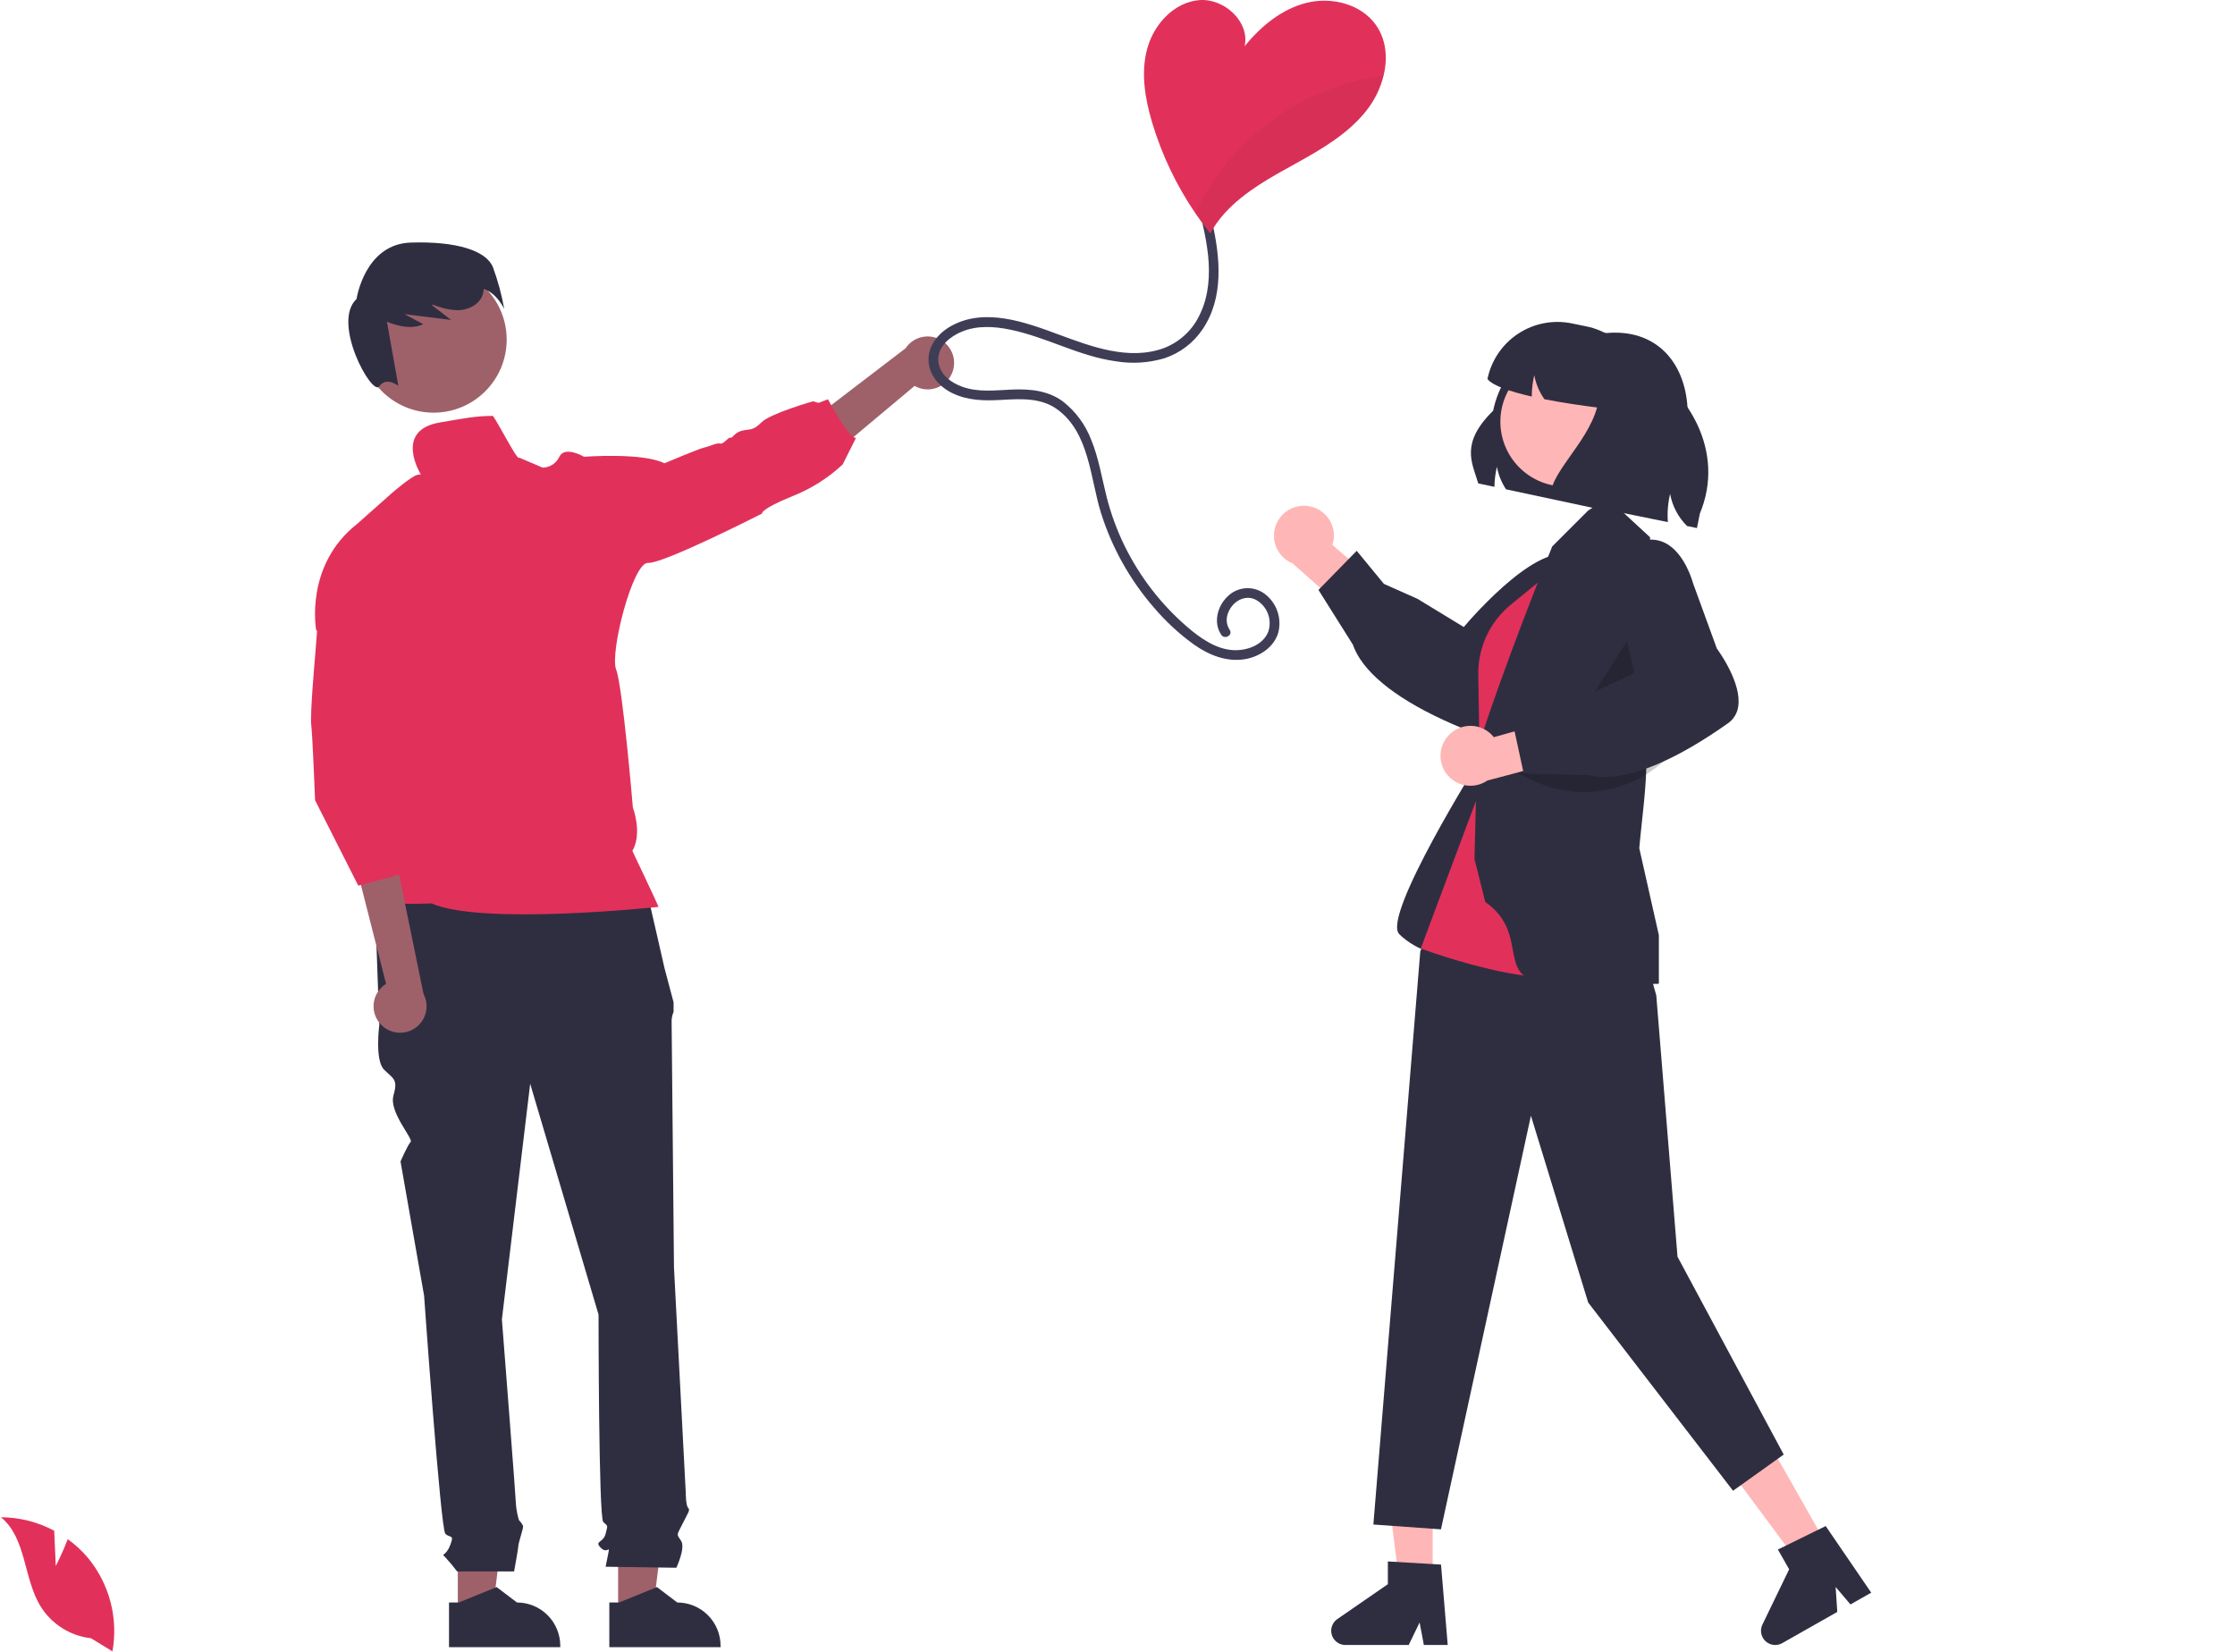<svg width="280" height="207" viewBox="0 0 280 207" fill="none" xmlns="http://www.w3.org/2000/svg">
<path d="M57.355 202.184L61.678 202.183L63.734 185.519L57.354 185.519L57.355 202.184Z" fill="#9E616A"/>
<path d="M56.252 200.773L57.469 200.773L62.219 198.842L64.765 200.773H64.765C66.204 200.773 67.584 201.344 68.601 202.361C69.619 203.378 70.19 204.757 70.191 206.195V206.371L56.252 206.372L56.252 200.773Z" fill="#2F2E41"/>
<path d="M77.437 202.184L81.76 202.183L83.816 185.519L77.436 185.519L77.437 202.184Z" fill="#9E616A"/>
<path d="M76.335 200.773L77.551 200.773L82.302 198.842L84.847 200.773H84.848C86.287 200.773 87.666 201.344 88.684 202.361C89.701 203.378 90.273 204.757 90.273 206.195V206.371L76.335 206.372L76.335 200.773Z" fill="#2F2E41"/>
<path d="M80.892 110.987L46.93 111.872L47.52 128.402C47.52 128.402 46.93 132.83 48.111 134.01C49.292 135.191 49.883 135.191 49.292 137.257C48.702 139.324 51.822 142.698 51.444 143.077C51.064 143.456 50.178 145.522 50.178 145.522L53.132 162.347C53.132 162.347 55.199 191.57 55.79 192.16C56.38 192.751 56.971 192.16 56.38 193.636C55.79 195.112 55.199 194.522 55.79 195.112C56.313 195.676 56.806 196.267 57.266 196.883H64.406C64.406 196.883 64.945 193.931 64.945 193.636C64.945 193.341 65.535 191.57 65.535 191.275C65.535 190.98 65.013 190.458 65.013 190.458C64.833 189.858 64.711 189.242 64.65 188.618C64.65 188.028 62.877 165.299 62.877 165.299L66.421 135.781L74.986 164.709C74.986 164.709 74.986 190.094 75.577 190.685C76.167 191.275 76.167 190.98 75.872 192.16C75.577 193.341 74.395 193.046 75.281 193.931C76.167 194.817 76.463 193.341 76.167 194.817L75.872 196.293L84.732 196.42C84.732 196.42 85.913 193.931 85.323 193.046C84.732 192.16 84.767 192.402 85.488 190.953C86.208 189.504 86.504 189.209 86.208 188.913C85.913 188.618 85.913 187.048 85.913 187.048L84.436 158.805C84.436 158.805 84.141 128.992 84.141 128.107C84.119 127.651 84.203 127.197 84.386 126.779V125.577L83.255 121.318L80.892 110.987Z" fill="#2F2E41"/>
<path d="M119.328 46.608C119.165 47.061 118.904 47.473 118.564 47.815C118.224 48.157 117.814 48.42 117.361 48.586C116.908 48.752 116.425 48.817 115.945 48.776C115.464 48.735 114.999 48.589 114.581 48.349L99.838 60.694L99.037 54.66L113.456 43.627C113.907 42.952 114.589 42.466 115.374 42.26C116.159 42.054 116.993 42.143 117.717 42.511C118.44 42.878 119.004 43.498 119.301 44.253C119.598 45.008 119.608 45.846 119.328 46.608Z" fill="#9E616A"/>
<path d="M54.322 51.702C59.378 51.702 63.477 47.606 63.477 42.552C63.477 37.498 59.378 33.401 54.322 33.401C49.265 33.401 45.166 37.498 45.166 42.552C45.166 47.606 49.265 51.702 54.322 51.702Z" fill="#9E616A"/>
<path d="M61.744 33.445C60.891 31.415 57.239 30.209 51.459 30.391C45.679 30.572 44.666 37.461 44.666 37.461C41.483 40.427 46.623 49.687 47.514 48.41C48.406 47.134 49.903 48.34 49.903 48.34L48.477 40.319C49.983 40.899 51.604 41.288 53.021 40.613L50.673 39.358C52.619 39.6 54.565 39.842 56.511 40.084L54.103 38.232C54.162 38.213 54.22 38.193 54.279 38.173C55.244 38.59 56.278 38.824 57.329 38.866C58.556 38.857 59.861 38.282 60.375 37.168C60.512 36.862 60.586 36.532 60.593 36.197C62.286 36.746 63.174 38.727 63.174 38.727C62.853 36.928 62.374 35.161 61.744 33.445Z" fill="#2F2E41"/>
<path d="M61.65 52.112C59.605 52.112 58.289 52.394 55.108 52.929C49.236 53.918 52.752 59.494 52.752 59.494C52.752 59.494 53.018 59.36 52.298 59.494C51.579 59.629 49.125 61.75 49.125 61.75L44.738 65.645C38.126 70.832 39.606 78.924 39.606 78.924L49.248 88.622L45.024 108.08C45.024 108.08 46.819 110.969 45.891 112.265C44.963 113.56 54.069 113.188 54.069 113.188C60.354 115.988 82.496 113.622 82.496 113.622C82.189 112.821 79.224 106.613 79.224 106.613C80.512 104.389 79.286 101.177 79.286 101.177C79.286 101.177 78.006 85.982 77.188 83.881C76.37 81.78 79.282 70.398 81.195 70.521C83.109 70.644 95.47 64.341 95.47 64.341C95.47 64.341 95.159 63.847 99.24 62.179C101.584 61.259 103.733 59.904 105.574 58.187L107.25 54.839C106.445 55.15 103.726 50.025 103.726 50.025L102.54 50.477L101.853 50.278C101.853 50.278 96.492 51.803 95.396 52.914C94.3 54.026 93.933 53.715 92.943 53.965C91.953 54.214 91.831 54.909 91.52 54.831C91.209 54.754 90.657 55.694 90.224 55.571C89.79 55.448 88.862 55.943 88.245 56.066C87.627 56.188 83.24 58.044 83.24 58.044C80.525 56.67 73.165 57.226 73.165 57.226C73.165 57.226 70.756 55.808 70.073 57.226C69.889 57.629 69.594 57.971 69.223 58.212C68.851 58.453 68.418 58.583 67.975 58.587L65.04 57.332C64.869 57.955 61.667 51.466 61.65 52.112Z" fill="#E1315A"/>
<path d="M47.633 128.265C47.312 127.905 47.075 127.479 46.936 127.017C46.798 126.556 46.763 126.069 46.833 125.593C46.903 125.116 47.077 124.66 47.342 124.258C47.608 123.856 47.958 123.516 48.369 123.264L44.209 106.921L49.896 109.099L53.057 124.532C53.435 125.25 53.537 126.081 53.343 126.869C53.149 127.657 52.672 128.346 52.004 128.806C51.335 129.266 50.521 129.465 49.715 129.365C48.91 129.266 48.169 128.874 47.633 128.265Z" fill="#9E616A"/>
<path d="M39.978 75.816L39.465 82.342C39.465 82.342 38.826 89.512 38.993 90.838C39.16 92.163 39.472 100.26 39.472 100.26L44.885 110.963L51.018 109.329L50.651 104.308L51.018 108.92L51.836 104.833L49.792 97.885L51.018 95.433L50.4 87.201L39.978 75.816Z" fill="#E1315A"/>
<path d="M185.196 60.563L187.22 60.997C187.234 60.15 187.339 59.308 187.535 58.484C187.719 59.493 188.107 60.453 188.675 61.307L200.289 63.786L211.439 52.025C211.456 46.145 208.189 41.676 202.331 41.676C201.978 41.676 201.612 41.693 201.242 41.727C198.077 41.197 194.83 41.916 192.185 43.731C189.539 45.547 187.702 48.317 187.059 51.46C182.907 55.546 184.413 57.948 185.196 60.563Z" fill="#2F2E41"/>
<path d="M179.486 198.103H175.273L173.269 181.862H179.486L179.486 198.103Z" fill="#FFB6B6"/>
<path d="M181.37 206.098H178.381L177.847 203.277L176.481 206.098H168.553C168.173 206.098 167.802 205.976 167.496 205.751C167.19 205.526 166.964 205.209 166.851 204.846C166.738 204.484 166.744 204.094 166.868 203.735C166.992 203.376 167.227 203.066 167.54 202.85L173.871 198.48V195.628L180.531 196.026L181.37 206.098Z" fill="#2F2E41"/>
<path d="M228.839 193.519L225.175 195.597L215.414 182.46L220.821 179.394L228.839 193.519Z" fill="#FFB6B6"/>
<path d="M234.426 199.544L231.826 201.018L229.969 198.828L230.173 201.955L223.278 205.866C222.947 206.053 222.565 206.13 222.188 206.086C221.811 206.041 221.457 205.877 221.18 205.617C220.903 205.357 220.716 205.016 220.646 204.642C220.577 204.269 220.628 203.883 220.794 203.541L224.142 196.617L222.734 194.137L228.723 191.198L234.426 199.544Z" fill="#2F2E41"/>
<path d="M163.914 63.408C164.454 63.486 164.97 63.682 165.426 63.981C165.882 64.28 166.267 64.675 166.554 65.139C166.841 65.603 167.022 66.124 167.086 66.665C167.149 67.207 167.093 67.755 166.921 68.273L173.368 73.85L170.932 78.591L161.94 70.588C161.089 70.242 160.395 69.597 159.989 68.773C159.583 67.95 159.493 67.007 159.736 66.122C159.98 65.237 160.539 64.472 161.309 63.972C162.079 63.471 163.006 63.271 163.914 63.408Z" fill="#FFB6B6"/>
<path d="M169.486 80.765L165.175 73.909L169.969 69.011L173.374 73.151L177.591 75.032L183.38 78.557C184.531 77.203 193.4 67.02 197.357 69.952C197.832 70.275 198.232 70.698 198.528 71.191C198.824 71.683 199.01 72.234 199.073 72.806C199.352 75.532 196.908 78.305 196.815 78.408L191.587 85.456C191.425 85.899 189.695 90.463 186.996 91.691C186.612 91.874 186.195 91.976 185.77 91.99C185.346 92.004 184.923 91.93 184.528 91.772C177.375 88.985 172.556 85.841 170.406 82.586C170.025 82.019 169.717 81.408 169.486 80.765Z" fill="#2F2E41"/>
<path d="M185.44 95.075C185.44 95.075 173.054 114.795 175.298 117.038C177.542 119.281 181.034 119.87 181.034 119.87L188.762 109.86L185.44 95.075Z" fill="#2F2E41"/>
<path d="M196.392 68.141L190.554 72.089C187.841 73.923 185.8 76.592 184.741 79.691C183.682 82.79 183.664 86.149 184.687 89.259L186.331 94.252L196.392 68.141Z" fill="#2F2E41"/>
<path d="M206.715 121.972L207.496 124.689L210.159 157.454L223.464 182.239L217.114 186.773L198.97 163.197L191.794 139.788L180.523 191.609L172.056 191.004L177.936 119.156L189.096 98.933L206.715 121.972Z" fill="#2F2E41"/>
<path d="M197.385 69.134L189.26 75.771C187.477 77.228 186.193 79.204 185.587 81.425C185.311 82.433 185.181 83.475 185.198 84.52L185.44 98.932L177.991 118.832C177.991 118.832 198.188 126.458 200.88 119.729C203.573 113 197.385 69.134 197.385 69.134Z" fill="#E1315A"/>
<path d="M186.069 113L184.723 107.617L185.052 94.223C185.078 93.445 189.228 81.332 194.459 68.466L198.959 63.968L201.385 62.391L206.725 67.317C206.725 67.317 206.046 80.803 206.266 94.608C206.327 98.428 205.655 102.889 205.369 106.272L207.822 117.168V123.234L207.663 123.266C207.503 123.298 205.044 123.222 194.955 123.222C186.595 123.222 192.16 117.298 186.069 113Z" fill="#2F2E41"/>
<path opacity="0.2" d="M204.462 79.344L205.689 86.996L197.385 90.419L204.462 79.344Z" fill="black"/>
<path d="M196.097 60.955C200.587 60.955 204.227 57.317 204.227 52.83C204.227 48.342 200.587 44.704 196.097 44.704C191.607 44.704 187.967 48.342 187.967 52.83C187.967 57.317 191.607 60.955 196.097 60.955Z" fill="#FFB6B6"/>
<path opacity="0.2" d="M209.719 94.058C207.556 96.562 204.621 98.276 201.376 98.932C198.131 99.588 194.761 99.147 191.794 97.679L190.024 96.804L209.719 94.058Z" fill="black"/>
<path d="M181.43 92.187C181.792 91.78 182.24 91.457 182.741 91.242C183.242 91.026 183.784 90.923 184.329 90.939C184.874 90.956 185.409 91.092 185.896 91.337C186.383 91.582 186.811 91.932 187.148 92.36L195.356 90.057L197.973 94.701L186.336 97.791C185.578 98.31 184.657 98.533 183.746 98.418C182.835 98.303 181.997 97.858 181.393 97.167C180.788 96.477 180.458 95.588 180.464 94.67C180.471 93.752 180.815 92.869 181.43 92.187V92.187Z" fill="#FFB6B6"/>
<path d="M198.991 97.105L190.892 96.923L189.443 90.225L194.777 89.667L198.671 87.186L204.804 84.301C204.308 82.595 200.693 69.586 205.322 67.901C205.854 67.683 206.427 67.583 207.002 67.608C207.576 67.632 208.139 67.78 208.65 68.043C211.081 69.312 212.049 72.879 212.083 73.013L215.087 81.257C215.367 81.637 218.224 85.595 217.762 88.523C217.704 88.944 217.559 89.348 217.336 89.71C217.114 90.072 216.819 90.383 216.469 90.625C210.201 95.055 204.92 97.342 201.018 97.341C200.335 97.347 199.654 97.267 198.991 97.105Z" fill="#2F2E41"/>
<path d="M186.348 47.484C186.999 48.33 189.241 49.079 191.904 49.682C191.9 49.627 191.9 49.572 191.9 49.517C191.913 48.67 192.019 47.827 192.215 47.004C192.399 48.012 192.787 48.973 193.355 49.827C193.397 49.891 193.44 49.955 193.487 50.018C195.771 50.469 198.188 50.818 200.081 51.051C198.779 55.737 193.789 59.581 194.329 62.43L208.951 65.415C208.861 64.231 208.955 63.04 209.231 61.886C209.511 63.41 210.25 64.811 211.35 65.904L212.592 66.159L212.962 64.335C216.17 56.634 211.699 48.751 204.373 44.673C203.067 42.717 201.039 41.356 198.732 40.889L196.907 40.515C195.756 40.28 194.57 40.273 193.416 40.496C192.263 40.719 191.164 41.167 190.184 41.814C189.203 42.461 188.36 43.295 187.702 44.268C187.044 45.241 186.584 46.334 186.348 47.484Z" fill="#2F2E41"/>
<path d="M6.988 196.209L6.791 191.782C4.738 190.685 2.447 190.105 0.119 190.094C3.324 192.712 2.923 197.76 5.096 201.281C5.782 202.375 6.705 203.299 7.797 203.987C8.89 204.675 10.123 205.109 11.405 205.256L14.087 206.897C14.455 204.846 14.374 202.741 13.849 200.725C13.325 198.709 12.369 196.83 11.048 195.219C10.298 194.322 9.438 193.524 8.489 192.842C7.846 194.535 6.988 196.209 6.988 196.209Z" fill="#E1315A"/>
<path d="M151.858 27.813C152.869 32.255 153.35 37.292 150.652 41.267C149.505 42.973 147.822 44.247 145.869 44.889C143.892 45.475 141.807 45.603 139.773 45.263C135.171 44.626 131.081 42.23 126.554 41.3C124.557 40.889 122.437 40.753 120.514 41.544C119.073 42.136 117.556 43.326 117.549 45.023C117.542 46.767 119.057 47.924 120.564 48.46C122.574 49.175 124.663 48.898 126.749 48.808C128.994 48.711 131.284 48.914 133.15 50.289C134.755 51.541 135.986 53.208 136.708 55.11C137.646 57.385 138.027 59.831 138.626 62.204C139.162 64.338 139.92 66.41 140.888 68.386C142.788 72.259 145.45 75.708 148.716 78.528C150.327 79.913 152.284 81.325 154.484 81.452C156.181 81.549 158.243 80.837 158.897 79.119C159.14 78.377 159.117 77.574 158.83 76.848C158.544 76.122 158.013 75.519 157.329 75.143C155.875 74.409 154.291 75.456 153.821 76.892C153.698 77.223 153.655 77.578 153.696 77.929C153.736 78.28 153.859 78.616 154.055 78.91C154.496 79.567 153.433 80.182 152.995 79.529C151.979 78.014 152.51 75.975 153.755 74.761C154.363 74.142 155.175 73.765 156.04 73.701C156.906 73.636 157.765 73.889 158.457 74.411C159.177 74.959 159.721 75.704 160.023 76.557C160.324 77.409 160.371 78.331 160.156 79.209C159.633 81.096 157.778 82.296 155.925 82.593C153.638 82.96 151.436 82.062 149.59 80.764C147.737 79.427 146.053 77.872 144.573 76.132C141.565 72.674 139.303 68.632 137.93 64.26C136.58 59.935 136.482 54.223 132.47 51.302C130.405 49.799 127.875 49.966 125.455 50.104C123.318 50.226 121.234 50.204 119.274 49.237C117.655 48.438 116.349 46.965 116.322 45.087C116.295 43.192 117.641 41.668 119.227 40.805C123.418 38.524 128.45 40.364 132.566 41.888C136.706 43.42 141.433 45.219 145.832 43.606C147.863 42.817 149.498 41.256 150.378 39.264C151.444 37.006 151.595 34.444 151.349 31.994C151.204 30.696 150.979 29.409 150.675 28.139C150.5 27.371 151.682 27.043 151.858 27.813V27.813Z" fill="#3F3D56"/>
<path d="M144.339 15.351C145.552 19.399 147.38 23.237 149.761 26.729C150.35 27.587 150.968 28.424 151.617 29.239C152.121 28.323 152.732 27.469 153.437 26.697C155.911 23.979 159.227 22.201 162.445 20.419C165.663 18.637 168.93 16.724 171.203 13.835C172.224 12.534 172.954 11.031 173.346 9.425C173.861 7.247 173.665 4.975 172.393 3.156C170.545 0.512 166.861 -0.42 163.729 0.344C160.592 1.108 157.967 3.287 155.931 5.788C156.598 2.714 153.355 -0.253 150.219 0.017C147.082 0.291 144.568 3.029 143.734 6.062C142.895 9.09 143.439 12.335 144.339 15.351Z" fill="#E1315A"/>
<g opacity="0.2">
<path opacity="0.2" d="M149.761 26.729C150.35 27.587 150.968 28.424 151.617 29.239C152.121 28.323 152.732 27.469 153.437 26.697C155.911 23.979 159.227 22.201 162.445 20.419C165.663 18.637 168.93 16.724 171.203 13.835C172.224 12.534 172.954 11.031 173.346 9.425C166.112 10.428 159.465 13.952 154.578 19.377C152.621 21.579 150.998 24.056 149.761 26.729Z" fill="black"/>
</g>
</svg>
